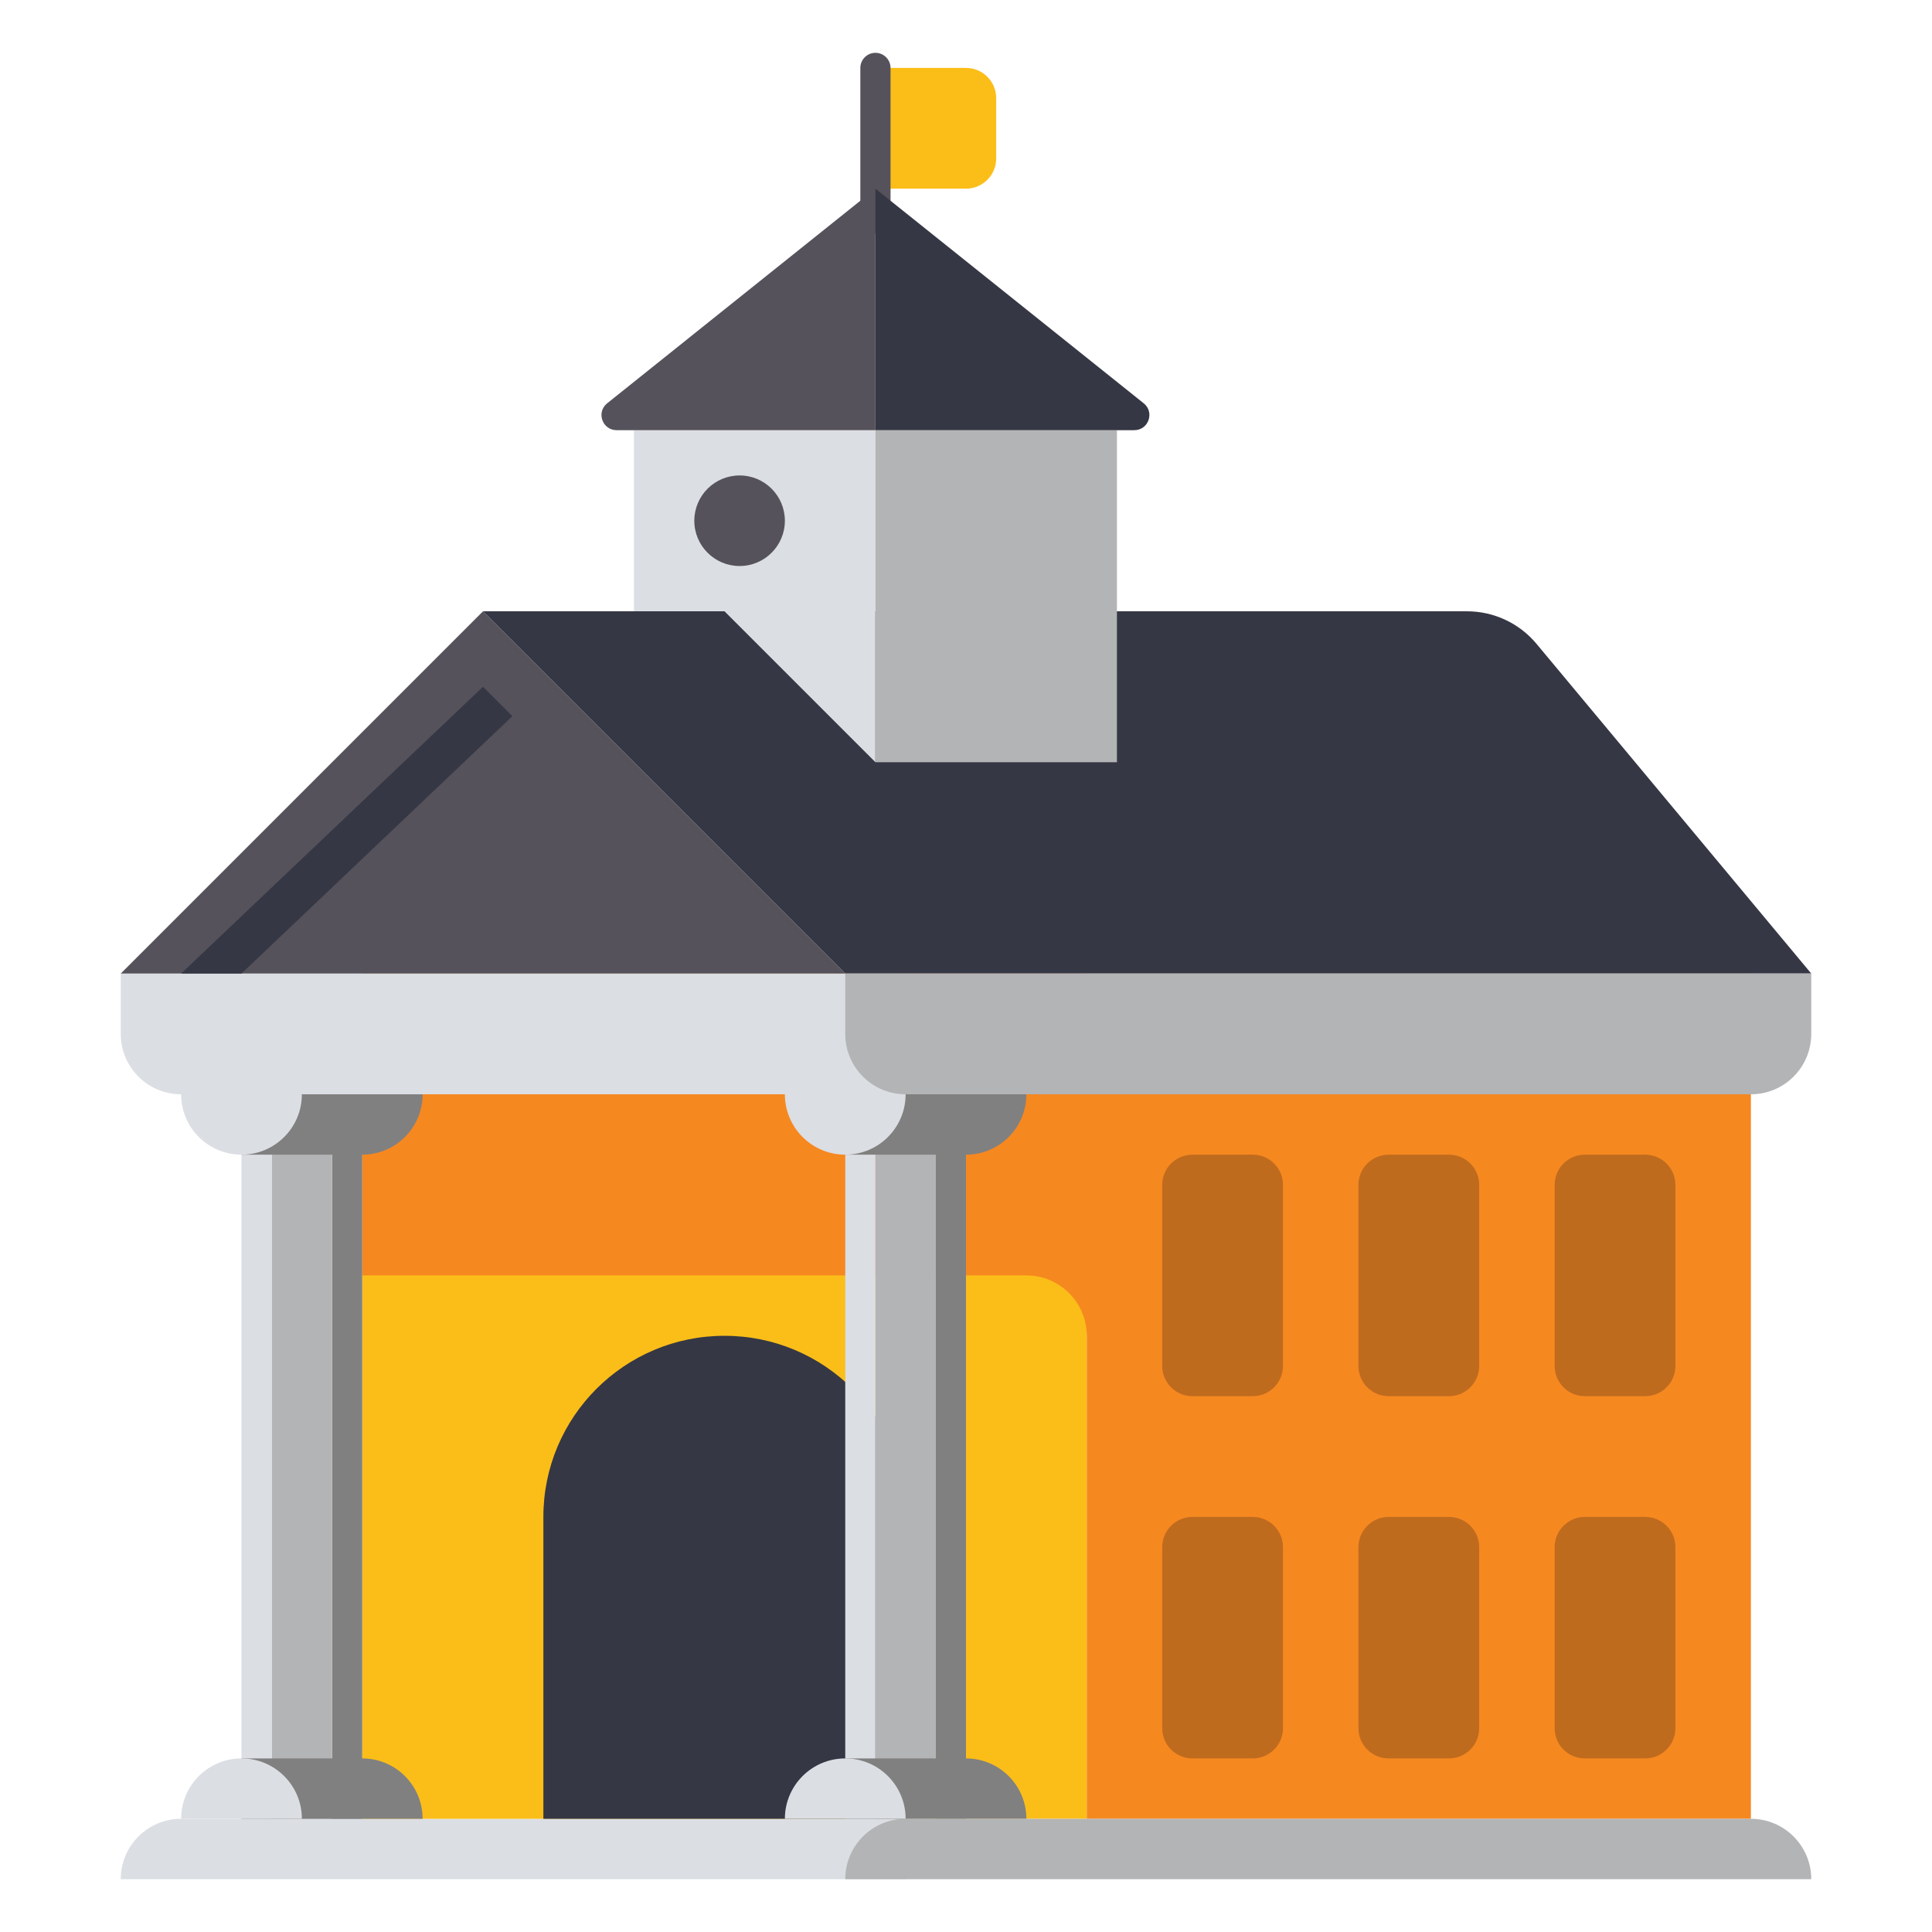 <?xml version="1.0" encoding="utf-8"?>
<!-- Generator: Adobe Illustrator 23.0.0, SVG Export Plug-In . SVG Version: 6.00 Build 0)  -->
<svg version="1.1" id="Layer_1" xmlns="http://www.w3.org/2000/svg" xmlns:xlink="http://www.w3.org/1999/xlink" x="0px" y="0px"
	 viewBox="0 0 64 64" style="enable-background:new 0 0 64 64;" xml:space="preserve">
<style type="text/css">
	.st0{fill:#353744;}
	.st1{fill:#F68820;}
	.st2{fill:#808080;}
	.st3{fill:#5C76B2;}
	.st4{fill:#6FA4D8;}
	.st5{fill:#DBDEE3;}
	.st6{fill:#B3B4B6;}
	.st7{fill:#FBBE18;}
	.st8{fill:#EEC78E;}
	.st9{fill:#DB9E68;}
	.st10{fill:#55525B;}
	.st11{fill:#FFFFFF;}
	.st12{fill:#1C1D28;}
	.st13{fill:#FBD301;}
	.st14{fill:#BE7850;}
	.st15{fill:#4C52A3;}
	.st16{fill:#BF6B1E;}
	.st17{fill:#5F7ABC;}
	.st18{fill:#D4761E;}
	.st19{fill:#5D76B2;}
	.st20{fill:#668DC5;}
</style>
<g>
	<g>
		<path class="st5" d="M6,60.25h24v2H4v0C4,61.145,4.895,60.25,6,60.25z"/>
	</g>
	<g>
		<path class="st7" d="M32,6.25h-3v-4h3c0.552,0,1,0.448,1,1v2C33,5.802,32.552,6.25,32,6.25z"/>
	</g>
	<g>
		<path class="st10" d="M29,7.75c-0.276,0-0.5-0.224-0.5-0.5v-5c0-0.276,0.224-0.5,0.5-0.5s0.5,0.224,0.5,0.5v5
			C29.5,7.526,29.276,7.75,29,7.75z"/>
	</g>
	<g>
		<rect x="12" y="32.25" class="st7" width="24" height="28"/>
	</g>
	<g>
		<path class="st0" d="M30,60.25H18v-10c0-3.314,2.686-6,6-6h0c3.314,0,6,2.686,6,6V60.25z"/>
	</g>
	<g>
		<path class="st1" d="M12,32.25v10h22c1.105,0,2,0.895,2,2v16h22v-28H12z"/>
	</g>
	<g>
		<path class="st5" d="M30,36.25H6c-1.105,0-2-0.895-2-2v-2h26V36.25z"/>
	</g>
	<g>
		<g>
			<rect x="31" y="36.25" class="st2" width="1" height="24"/>
		</g>
		<g>
			<rect x="29" y="36.25" class="st6" width="2" height="24"/>
		</g>
		<g>
			<rect x="28" y="36.25" class="st5" width="1" height="24"/>
		</g>
		<g>
			<path class="st2" d="M28,38.25h4c1.105,0,2-0.895,2-2v0h-6V38.25z"/>
		</g>
		<g>
			<path class="st5" d="M28,38.25L28,38.25c1.105,0,2-0.895,2-2v0h-4v0C26,37.355,26.895,38.25,28,38.25z"/>
		</g>
		<g>
			<path class="st2" d="M28,58.25h4c1.105,0,2,0.895,2,2v0h-6V58.25z"/>
		</g>
		<g>
			<path class="st5" d="M28,58.25L28,58.25c1.105,0,2,0.895,2,2v0h-4v0C26,59.145,26.895,58.25,28,58.25z"/>
		</g>
	</g>
	<g>
		<g>
			<rect x="11" y="36.25" class="st2" width="1" height="24"/>
		</g>
		<g>
			<rect x="9" y="36.25" class="st6" width="2" height="24"/>
		</g>
		<g>
			<rect x="8" y="36.25" class="st5" width="1" height="24"/>
		</g>
		<g>
			<path class="st2" d="M8,38.25h4c1.105,0,2-0.895,2-2v0H8V38.25z"/>
		</g>
		<g>
			<path class="st5" d="M8,38.25L8,38.25c1.105,0,2-0.895,2-2v0H6v0C6,37.355,6.895,38.25,8,38.25z"/>
		</g>
		<g>
			<path class="st2" d="M8,58.25h4c1.105,0,2,0.895,2,2v0H8V58.25z"/>
		</g>
		<g>
			<path class="st5" d="M8,58.25L8,58.25c1.105,0,2,0.895,2,2v0H6v0C6,59.145,6.895,58.25,8,58.25z"/>
		</g>
	</g>
	<g>
		<polygon class="st10" points="4,32.25 16,20.25 28,32.25 		"/>
	</g>
	<g>
		<path class="st0" d="M60,32.25l-9.1-10.921c-0.57-0.684-1.414-1.079-2.305-1.079H16l12,12H60z"/>
	</g>
	<g>
		<polygon class="st0" points="16,22.75 6,32.25 8,32.25 16.974,23.724 		"/>
	</g>
	<g>
		<path class="st16" d="M41.5,46.25h-2c-0.552,0-1-0.448-1-1v-6c0-0.552,0.448-1,1-1h2c0.552,0,1,0.448,1,1v6
			C42.5,45.802,42.052,46.25,41.5,46.25z"/>
	</g>
	<g>
		<path class="st16" d="M41.5,58.25h-2c-0.552,0-1-0.448-1-1v-6c0-0.552,0.448-1,1-1h2c0.552,0,1,0.448,1,1v6
			C42.5,57.802,42.052,58.25,41.5,58.25z"/>
	</g>
	<g>
		<path class="st16" d="M54.5,46.25h-2c-0.552,0-1-0.448-1-1v-6c0-0.552,0.448-1,1-1h2c0.552,0,1,0.448,1,1v6
			C55.5,45.802,55.052,46.25,54.5,46.25z"/>
	</g>
	<g>
		<path class="st16" d="M54.5,58.25h-2c-0.552,0-1-0.448-1-1v-6c0-0.552,0.448-1,1-1h2c0.552,0,1,0.448,1,1v6
			C55.5,57.802,55.052,58.25,54.5,58.25z"/>
	</g>
	<g>
		<path class="st16" d="M48,46.25h-2c-0.552,0-1-0.448-1-1v-6c0-0.552,0.448-1,1-1h2c0.552,0,1,0.448,1,1v6
			C49,45.802,48.552,46.25,48,46.25z"/>
	</g>
	<g>
		<path class="st16" d="M48,58.25h-2c-0.552,0-1-0.448-1-1v-6c0-0.552,0.448-1,1-1h2c0.552,0,1,0.448,1,1v6
			C49,57.802,48.552,58.25,48,58.25z"/>
	</g>
	<g>
		<polygon class="st5" points="24,20.25 29,25.25 29,14.25 21,14.25 21,20.25 		"/>
	</g>
	<g>
		<rect x="29" y="14.25" class="st6" width="8" height="11"/>
	</g>
	<g>
		<path class="st10" d="M29,14.25v-8l-8.887,7.11c-0.369,0.295-0.16,0.89,0.312,0.89H29z"/>
	</g>
	<g>
		<path class="st0" d="M29,6.25l8.887,7.11c0.369,0.295,0.16,0.89-0.312,0.89H29V6.25z"/>
	</g>
	<g>
		<circle class="st10" cx="24.5" cy="17.25" r="1.5"/>
	</g>
	<g>
		<path class="st6" d="M30,60.25h28c1.105,0,2,0.895,2,2v0H28v0C28,61.145,28.895,60.25,30,60.25z"/>
	</g>
	<g>
		<path class="st6" d="M30,36.25h28c1.105,0,2-0.895,2-2v-2H28v2C28,35.355,28.895,36.25,30,36.25z"/>
	</g>
</g>
</svg>
